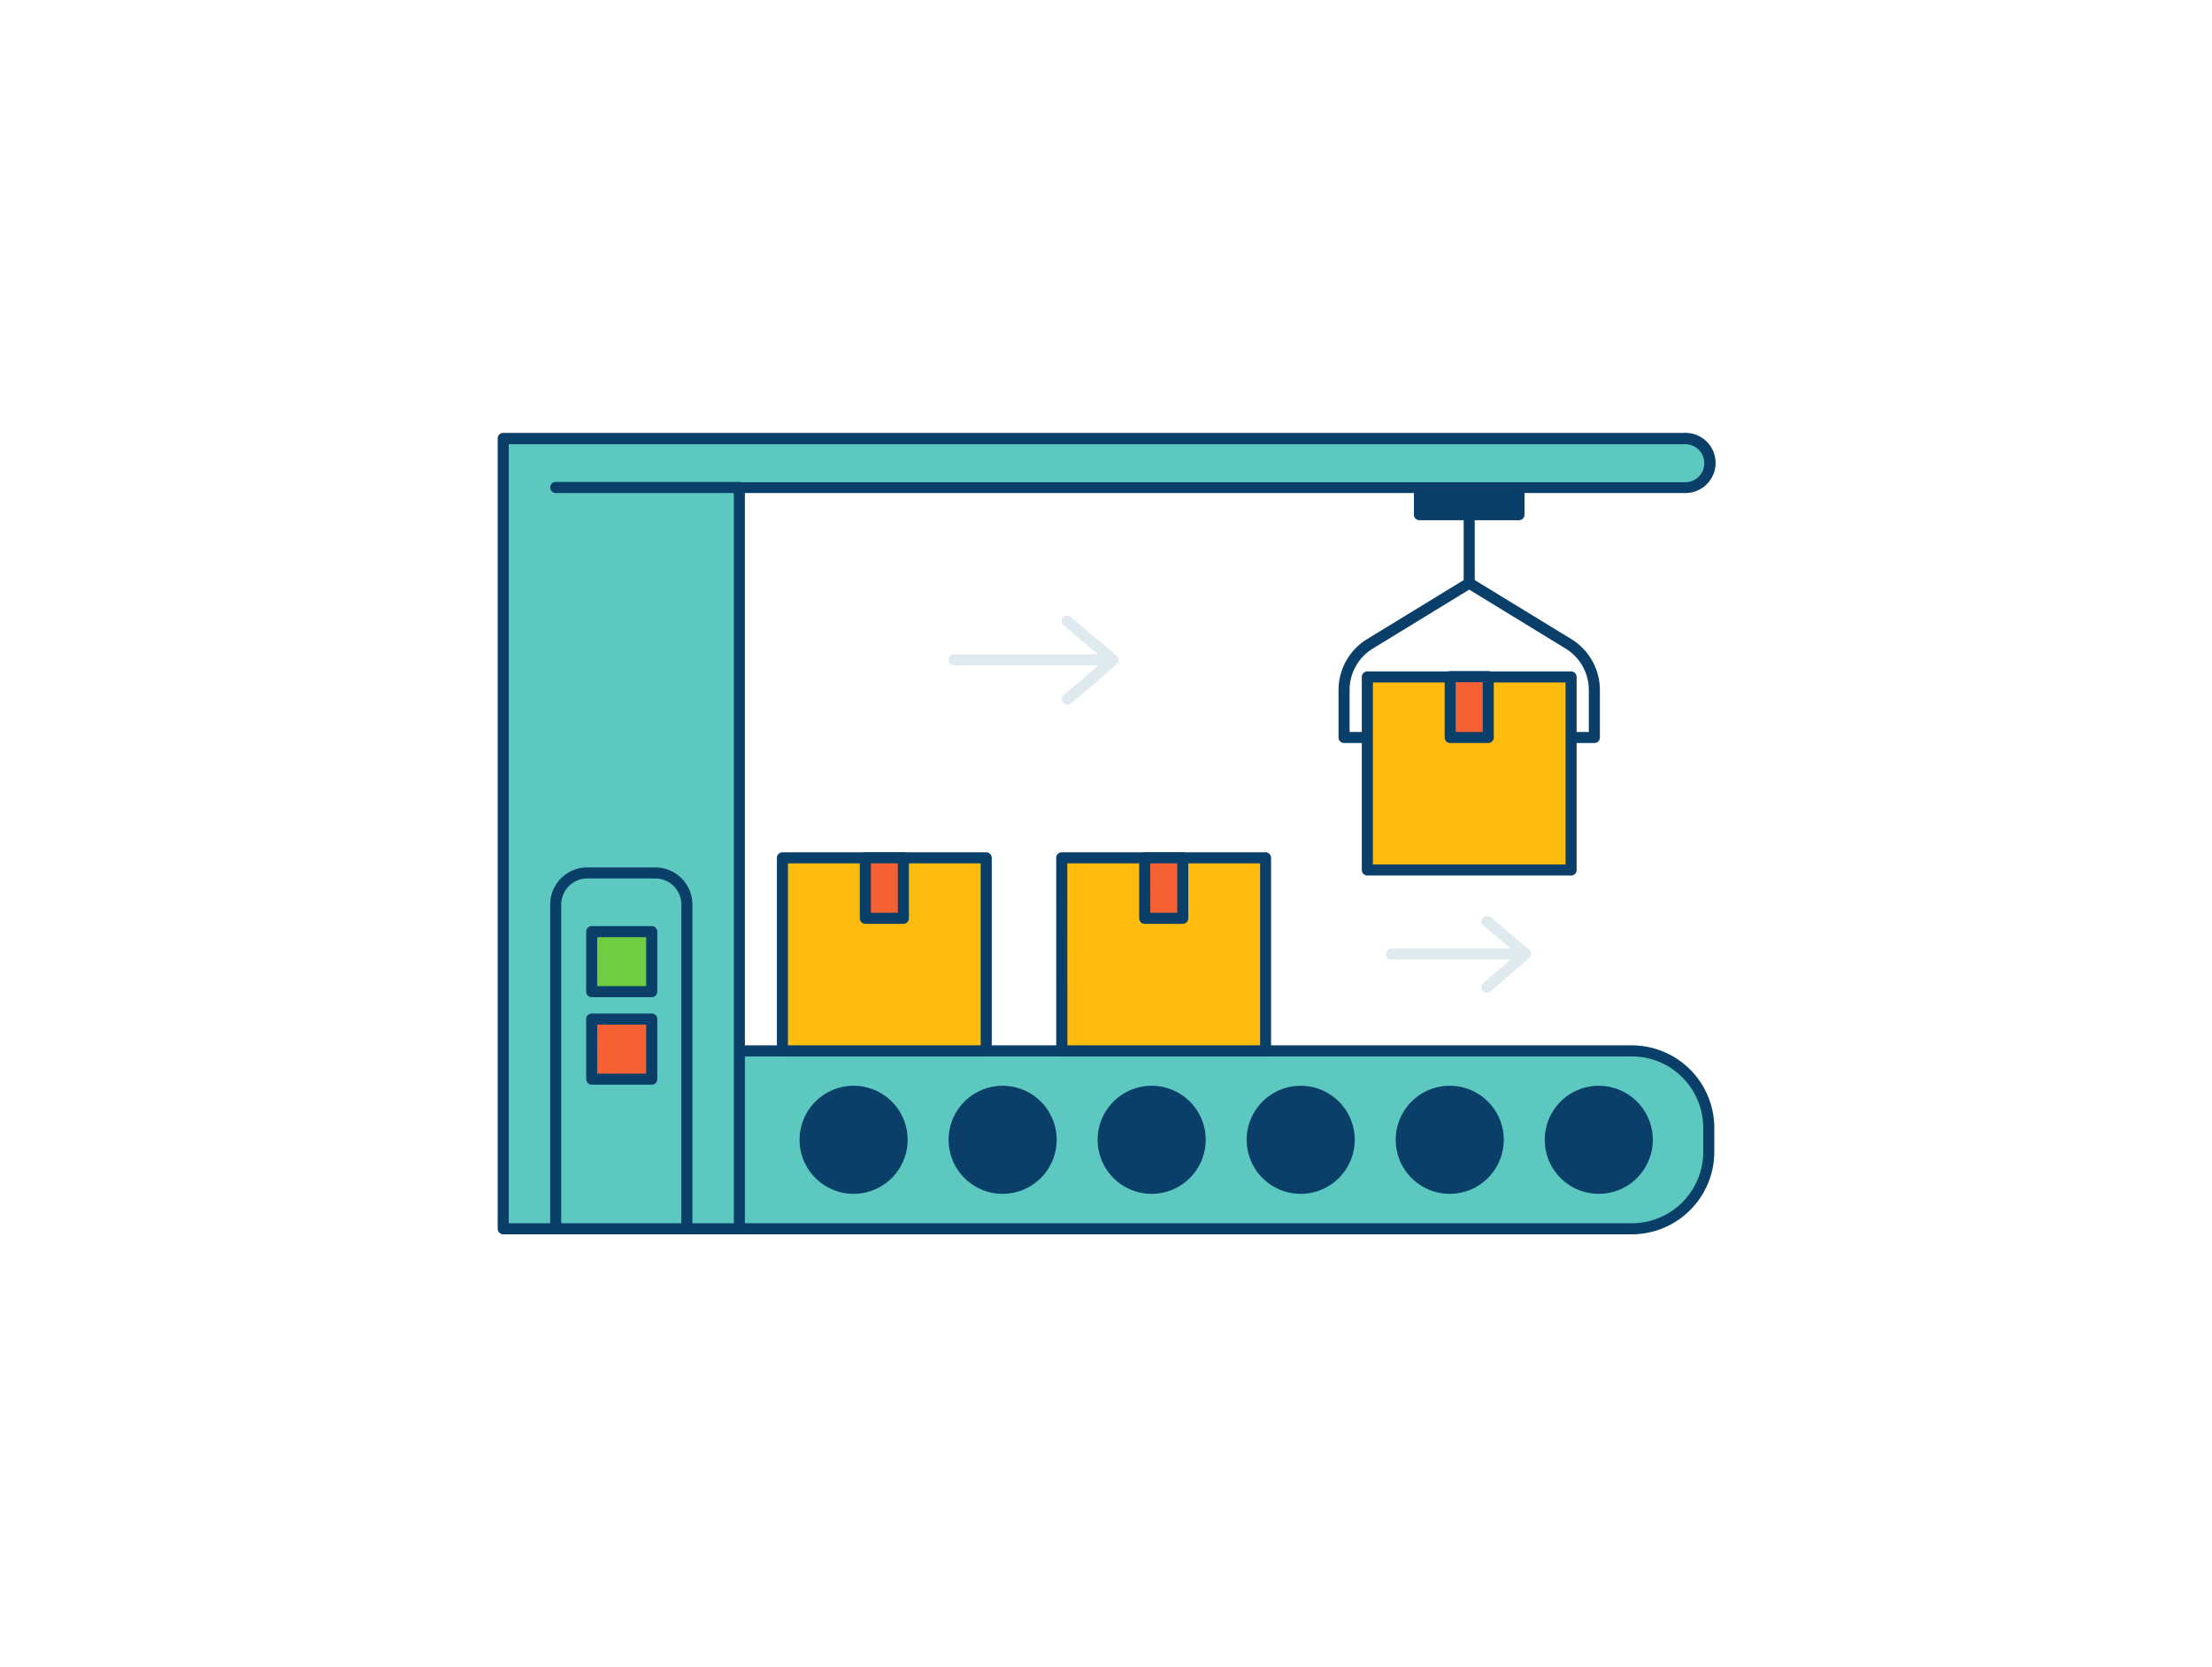 <svg xmlns="http://www.w3.org/2000/svg" viewBox="0 0 400 300" width="406" height="306" class="illustration styles_illustrationTablet__1DWOa"><g id="_149_production_outline" data-name="#149_production_outline"><rect x="247.26" y="121.67" width="36.85" height="34.91" fill="#ffbc0e"></rect><path d="M284.1,157.58H247.26a1,1,0,0,1-1-1V121.67a1,1,0,0,1,1-1H284.1a1,1,0,0,1,1,1v34.91A1,1,0,0,1,284.1,157.58Zm-35.84-2H283.1V122.67H248.26Z" fill="#093f68"></path><rect x="262.24" y="121.67" width="6.88" height="10.95" fill="#f56132"></rect><path d="M269.12,133.62h-6.88a1,1,0,0,1-1-1v-11a1,1,0,0,1,1-1h6.88a1,1,0,0,1,1,1v11A1,1,0,0,1,269.12,133.62Zm-5.88-2h4.88v-9h-4.88Z" fill="#093f68"></path><path d="M265.68,105.71a1,1,0,0,1-1-1V90.35a1,1,0,1,1,2,0v14.36A1,1,0,0,1,265.68,105.71Z" fill="#093f68"></path><path d="M288.31,133.62h-3.59a1,1,0,0,1,0-2h2.59V124a8.77,8.77,0,0,0-4.17-7.44l-17.46-10.68-17.46,10.68a8.77,8.77,0,0,0-4.17,7.44v7.62h2.58a1,1,0,0,1,0,2h-3.58a1,1,0,0,1-1-1V124a10.81,10.81,0,0,1,5.13-9.15l18-11a1,1,0,0,1,1,0l18,11a10.81,10.81,0,0,1,5.13,9.15v8.62A1,1,0,0,1,288.31,133.62Z" fill="#093f68"></path><rect x="256.67" y="87.41" width="18.01" height="4.93" fill="#093f68"></rect><path d="M274.68,93.33h-18a1,1,0,0,1-1-1V87.41a1,1,0,0,1,1-1h18a1,1,0,0,1,1,1v4.92A1,1,0,0,1,274.68,93.33Zm-17-2h16V88.41h-16Z" fill="#093f68"></path><rect x="119.79" y="189.29" width="189.21" height="32.17" rx="13.91" fill="#5dc8bf"></rect><path d="M295.09,222.46H133.7a14.93,14.93,0,0,1-14.91-14.91V203.2a14.93,14.93,0,0,1,14.91-14.91H295.09A14.93,14.93,0,0,1,310,203.2v4.35A14.93,14.93,0,0,1,295.09,222.46ZM133.7,190.29a12.92,12.92,0,0,0-12.91,12.91v4.35a12.92,12.92,0,0,0,12.91,12.91H295.09A12.92,12.92,0,0,0,308,207.55V203.2a12.92,12.92,0,0,0-12.91-12.91Z" fill="#093f68"></path><circle cx="154.37" cy="205.37" r="8.76" fill="#093f68"></circle><path d="M154.37,215.14a9.77,9.77,0,1,1,9.76-9.77A9.78,9.78,0,0,1,154.37,215.14Zm0-17.53a7.77,7.77,0,1,0,7.76,7.76A7.78,7.78,0,0,0,154.37,197.61Z" fill="#093f68"></path><circle cx="181.32" cy="205.37" r="8.76" fill="#093f68"></circle><path d="M181.32,215.14a9.77,9.77,0,1,1,9.76-9.77A9.78,9.78,0,0,1,181.32,215.14Zm0-17.53a7.77,7.77,0,1,0,7.76,7.76A7.78,7.78,0,0,0,181.32,197.61Z" fill="#093f68"></path><circle cx="208.27" cy="205.37" r="8.76" fill="#093f68"></circle><path d="M208.26,215.14a9.77,9.77,0,1,1,9.77-9.77A9.78,9.78,0,0,1,208.26,215.14Zm0-17.53a7.77,7.77,0,1,0,7.77,7.76A7.77,7.77,0,0,0,208.26,197.61Z" fill="#093f68"></path><circle cx="235.21" cy="205.37" r="8.76" fill="#093f68"></circle><path d="M235.21,215.14a9.77,9.77,0,1,1,9.77-9.77A9.78,9.78,0,0,1,235.21,215.14Zm0-17.53a7.77,7.77,0,1,0,7.77,7.76A7.77,7.77,0,0,0,235.21,197.61Z" fill="#093f68"></path><circle cx="262.16" cy="205.37" r="8.76" fill="#093f68"></circle><path d="M262.16,215.14a9.77,9.77,0,1,1,9.77-9.77A9.78,9.78,0,0,1,262.16,215.14Zm0-17.53a7.77,7.77,0,1,0,7.77,7.76A7.77,7.77,0,0,0,262.16,197.61Z" fill="#093f68"></path><circle cx="289.11" cy="205.37" r="8.76" fill="#093f68"></circle><path d="M289.11,215.14a9.77,9.77,0,1,1,9.77-9.77A9.78,9.78,0,0,1,289.11,215.14Zm0-17.53a7.77,7.77,0,1,0,7.77,7.76A7.77,7.77,0,0,0,289.11,197.61Z" fill="#093f68"></path><rect x="141.49" y="154.38" width="36.85" height="34.91" fill="#ffbc0e"></rect><path d="M178.34,190.29H141.49a1,1,0,0,1-1-1V154.38a1,1,0,0,1,1-1h36.85a1,1,0,0,1,1,1v34.91A1,1,0,0,1,178.34,190.29Zm-35.85-2h34.85V155.38H142.49Z" fill="#093f68"></path><rect x="156.48" y="154.38" width="6.88" height="10.95" fill="#f56132"></rect><path d="M163.36,166.32h-6.88a1,1,0,0,1-1-1V154.38a1,1,0,0,1,1-1h6.88a1,1,0,0,1,1,1v10.94A1,1,0,0,1,163.36,166.32Zm-5.88-2h4.88v-8.94h-4.88Z" fill="#093f68"></path><rect x="192.02" y="154.38" width="36.85" height="34.91" fill="#ffbc0e"></rect><path d="M228.87,190.29H192a1,1,0,0,1-1-1V154.38a1,1,0,0,1,1-1h36.85a1,1,0,0,1,1,1v34.91A1,1,0,0,1,228.87,190.29Zm-35.85-2h34.85V155.38H193Z" fill="#093f68"></path><rect x="207.01" y="154.38" width="6.88" height="10.95" fill="#f56132"></rect><path d="M213.89,166.32H207a1,1,0,0,1-1-1V154.38a1,1,0,0,1,1-1h6.88a1,1,0,0,1,1,1v10.94A1,1,0,0,1,213.89,166.32Zm-5.88-2h4.88v-8.94H208Z" fill="#093f68"></path><path d="M199,119.57H172.55a1,1,0,0,1,0-2H199a1,1,0,1,1,0,2Z" fill="#dfeaef"></path><path d="M193,126.7a1,1,0,0,1-.65-1.75l7.41-6.37-7.4-6.19a1,1,0,1,1,1.28-1.53l8.31,7a1,1,0,0,1,.36.76,1,1,0,0,1-.35.76l-8.31,7.13A1,1,0,0,1,193,126.7Z" fill="#dfeaef"></path><path d="M274,172.76H251.66a1,1,0,1,1,0-2H274a1,1,0,0,1,0,2Z" fill="#dfeaef"></path><path d="M268.89,178.77a1,1,0,0,1-.76-.34,1,1,0,0,1,.11-1.41l6.12-5.25-6.11-5.11a1,1,0,0,1,1.29-1.54l7,5.87a1,1,0,0,1,.36.76,1,1,0,0,1-.35.76l-7,6A.94.94,0,0,1,268.89,178.77Z" fill="#dfeaef"></path><path d="M304.56,78.54H91V221.46h42.7v-134H304.56a4.44,4.44,0,1,0,0-8.87Z" fill="#5dc8bf"></path><path d="M133.7,222.46H91a1,1,0,0,1-1-1V78.54a1,1,0,0,1,1-1H304.56a5.44,5.44,0,1,1,0,10.87H134.7V221.46A1,1,0,0,1,133.7,222.46Zm-41.7-2h40.7v-133a1,1,0,0,1,1-1H304.56a3.44,3.44,0,1,0,0-6.87H92Z" fill="#093f68"></path><path d="M106.21,157.11h12.28a5.72,5.72,0,0,1,5.72,5.72v58.62a0,0,0,0,1,0,0H100.49a0,0,0,0,1,0,0V162.84A5.72,5.72,0,0,1,106.21,157.11Z" fill="#5dc8bf"></path><path d="M124.21,222.46H100.49a1,1,0,0,1-1-1V162.84a6.73,6.73,0,0,1,6.72-6.73h12.28a6.73,6.73,0,0,1,6.72,6.73v58.62A1,1,0,0,1,124.21,222.46Zm-22.72-2h21.72V162.84a4.72,4.72,0,0,0-4.72-4.73H106.21a4.73,4.73,0,0,0-4.72,4.73Z" fill="#093f68"></path><rect x="106.99" y="167.73" width="10.86" height="10.86" fill="#70cc40"></rect><path d="M117.85,179.58H107a1,1,0,0,1-1-1V167.73a1,1,0,0,1,1-1h10.86a1,1,0,0,1,1,1v10.85A1,1,0,0,1,117.85,179.58Zm-9.86-2h8.86v-8.85H108Z" fill="#093f68"></path><rect x="106.99" y="183.54" width="10.86" height="10.86" fill="#f56132"></rect><path d="M117.85,195.4H107a1,1,0,0,1-1-1V183.54a1,1,0,0,1,1-1h10.86a1,1,0,0,1,1,1V194.4A1,1,0,0,1,117.85,195.4Zm-9.86-2h8.86v-8.86H108Z" fill="#093f68"></path><path d="M133.7,88.41H100.49a1,1,0,1,1,0-2H133.7a1,1,0,0,1,0,2Z" fill="#093f68"></path></g></svg>